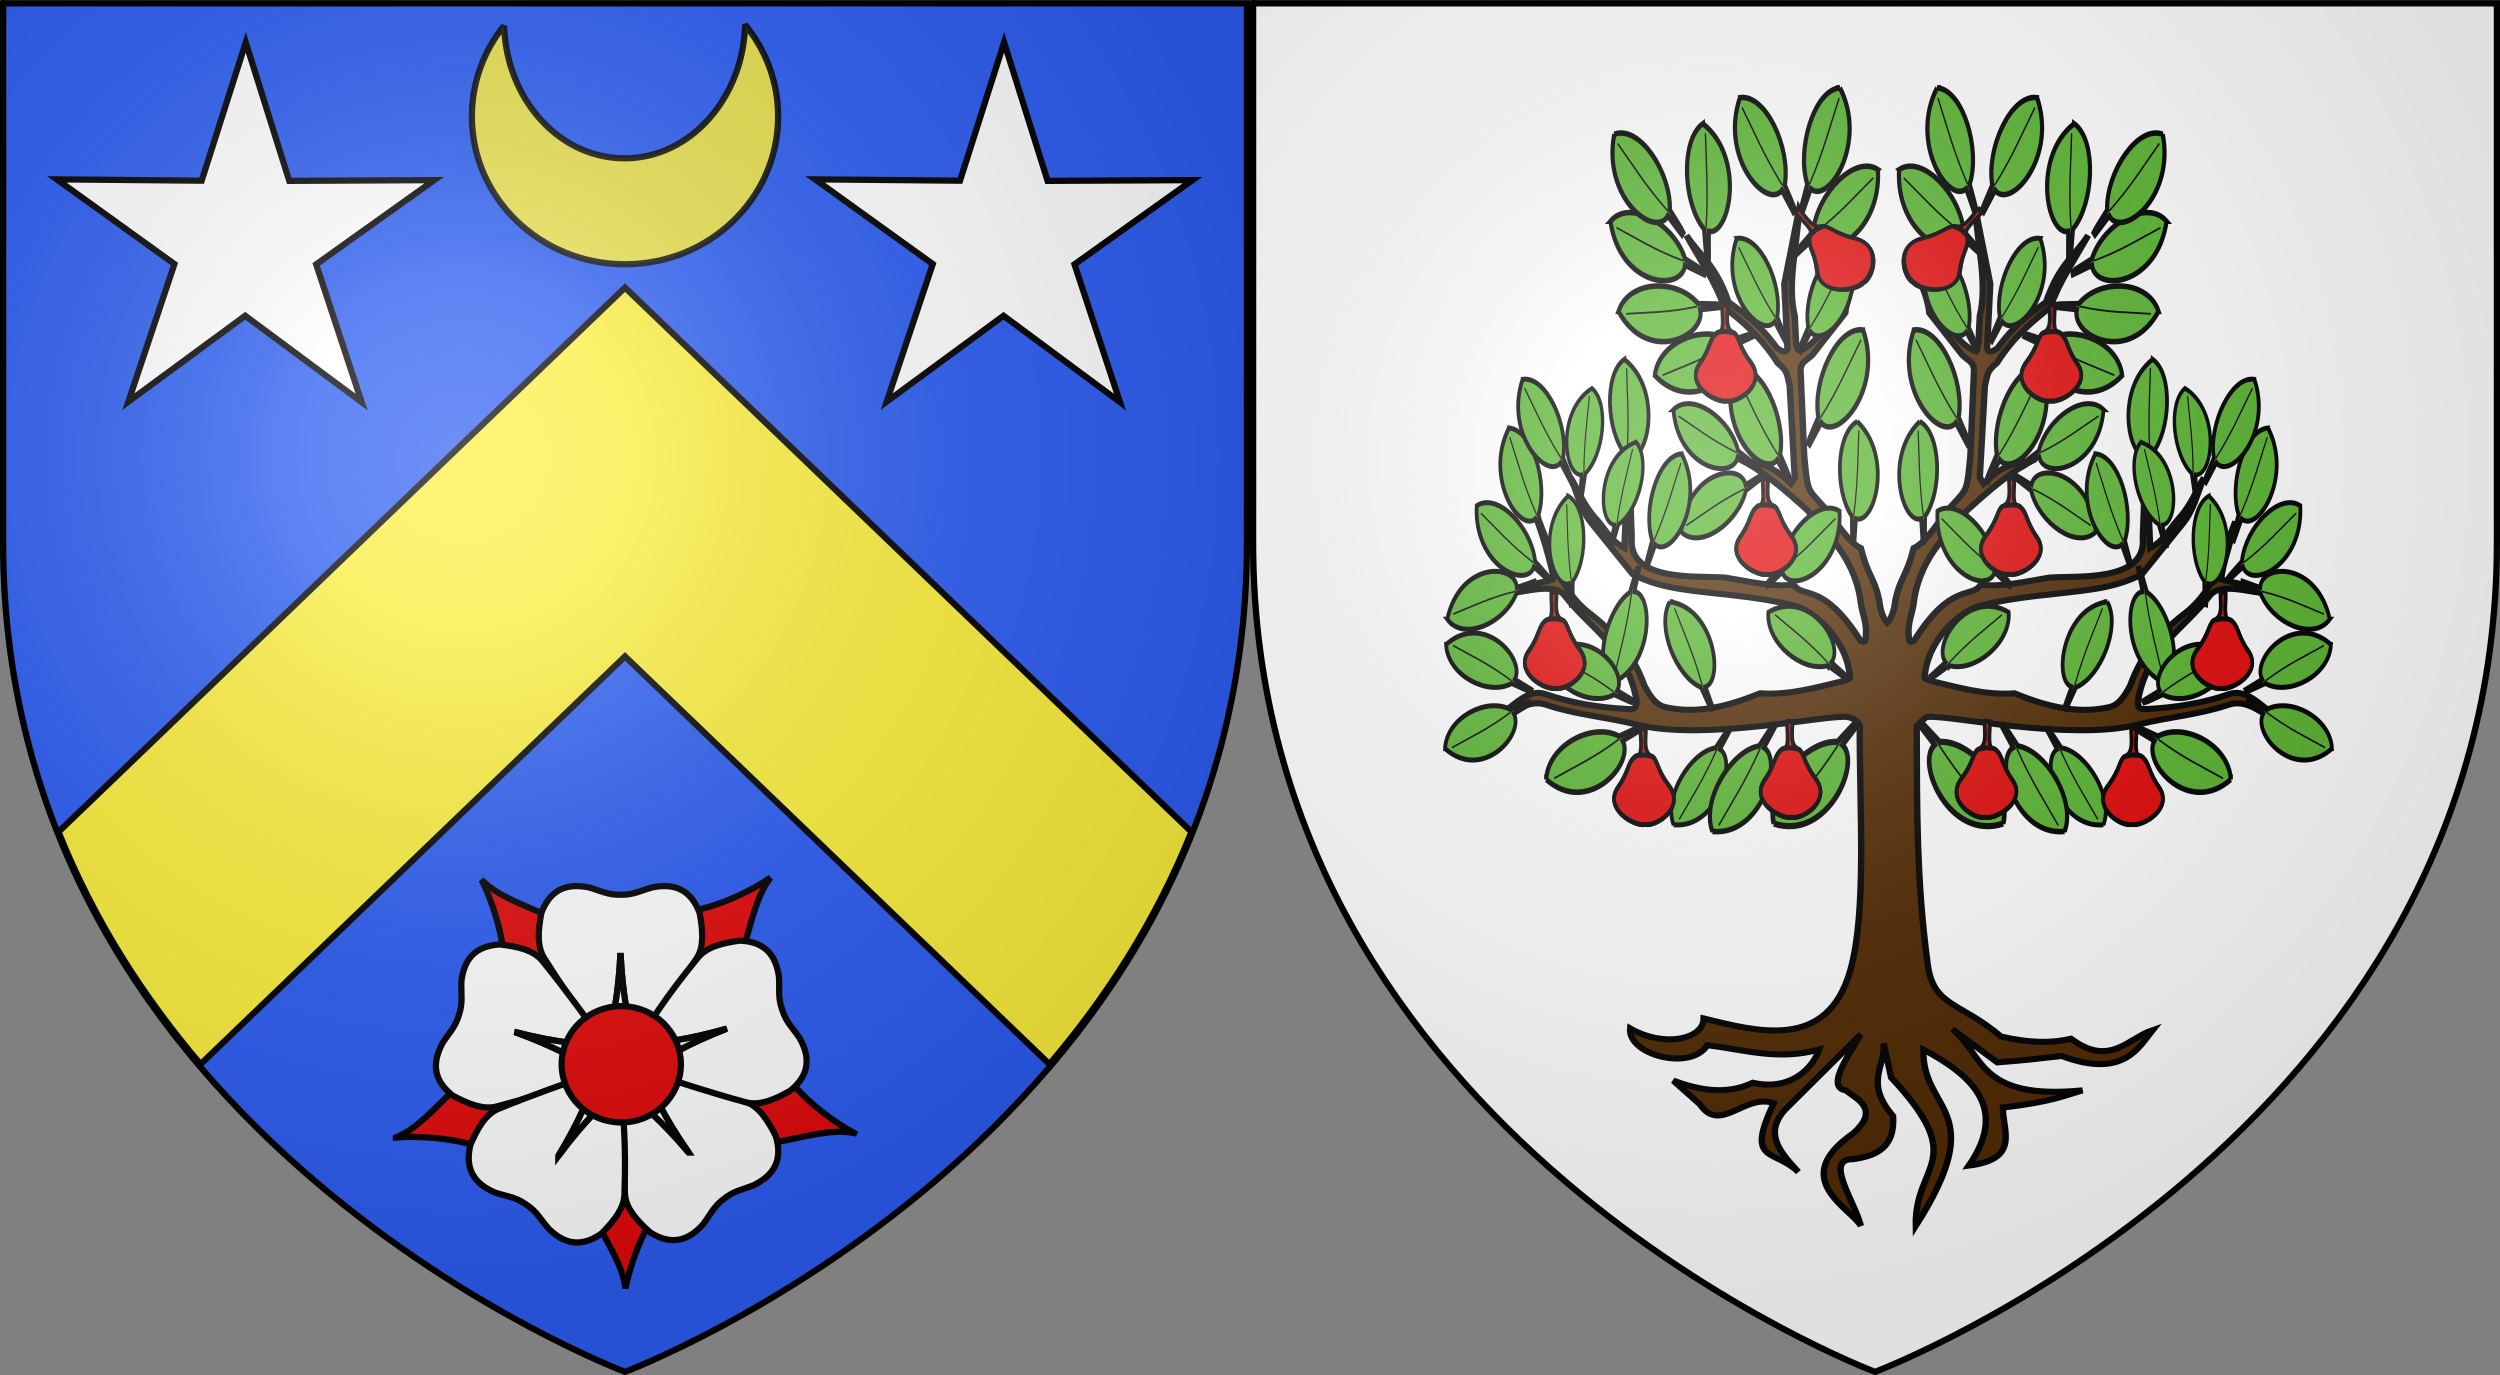 <?xml version="1.0" encoding="UTF-8" standalone="no"?>
<svg
   xmlns:dc="http://purl.org/dc/elements/1.1/"
   xmlns:cc="http://creativecommons.org/ns#"
   xmlns:rdf="http://www.w3.org/1999/02/22-rdf-syntax-ns#"
   xmlns:svg="http://www.w3.org/2000/svg"
   xmlns="http://www.w3.org/2000/svg"
   xmlns:xlink="http://www.w3.org/1999/xlink"
   xmlns:sodipodi="http://sodipodi.sourceforge.net/DTD/sodipodi-0.dtd"
   xmlns:inkscape="http://www.inkscape.org/namespaces/inkscape"
   height="660"
   width="1200"
   version="1.0"
   id="svg2"
   sodipodi:version="0.32"
   inkscape:version="0.48.1 r9760"
   sodipodi:docname="Blason_ville_fr_Trois-Palis_(Charente).svg"
   inkscape:export-filename="/Users/olivier/Desktop/Blason Rouge/Blason_Vide_3D.png"
   inkscape:export-xdpi="144"
   inkscape:export-ydpi="144"
   inkscape:output_extension="org.inkscape.output.svg.inkscape">
  <rect width="100%" height="100%" fill="#808080" stroke="none"/>
  <sodipodi:namedview
     inkscape:window-height="671"
     inkscape:window-width="1280"
     inkscape:pageshadow="2"
     inkscape:pageopacity="0.0"
     guidetolerance="10.0"
     gridtolerance="10.0"
     objecttolerance="10.0"
     borderopacity="1.0"
     bordercolor="#666666"
     pagecolor="#ffffff"
     id="base"
     showgrid="false"
     height="660px"
     inkscape:zoom="0.68646333"
     inkscape:cx="600.00018"
     inkscape:cy="329.95208"
     inkscape:window-x="0"
     inkscape:window-y="0"
     inkscape:current-layer="layer4"
     inkscape:object-nodes="true"
     inkscape:window-maximized="0" />
  <desc
     id="desc4">Flag of Canton of Valais (Wallis)</desc>
  <defs
     id="defs6">
    <linearGradient
       id="linearGradient2893">
      <stop
         style="stop-color:white;stop-opacity:0.314;"
         offset="0"
         id="stop2895" />
      <stop
         id="stop2897"
         offset="0.19"
         style="stop-color:white;stop-opacity:0.251;" />
      <stop
         style="stop-color:#6b6b6b;stop-opacity:0.125;"
         offset="0.6"
         id="stop2901" />
      <stop
         style="stop-color:black;stop-opacity:0.125;"
         offset="1"
         id="stop2899" />
    </linearGradient>
    <radialGradient
       inkscape:collect="always"
       xlink:href="#linearGradient2893"
       id="radialGradient10145"
       gradientUnits="userSpaceOnUse"
       gradientTransform="matrix(1.353,0,0,1.35,-77.629,-86.404)"
       cx="221.445"
       cy="226.331"
       fx="221.445"
       fy="226.331"
       r="300" />
    <radialGradient
       inkscape:collect="always"
       xlink:href="#linearGradient2893"
       id="radialGradient10218"
       gradientUnits="userSpaceOnUse"
       gradientTransform="matrix(1.353,0,0,1.35,522.371,-86.404)"
       cx="221.445"
       cy="226.331"
       fx="221.445"
       fy="226.331"
       r="300" />
    <g
       id="s">
      <g
         id="c">
        <path
           id="t"
           d="M 0,0 0,1 0.5,1 0,0 z"
           transform="matrix(0.951,0.309,-0.309,0.951,0,-1)"
           inkscape:connector-curvature="0" />
        <use
           xlink:href="#t"
           transform="scale(-1,1)"
           id="use2144"
           x="0"
           y="0"
           width="810"
           height="540" />
      </g>
      <g
         id="a">
        <use
           xlink:href="#c"
           transform="matrix(0.309,0.951,-0.951,0.309,0,0)"
           id="use2147"
           x="0"
           y="0"
           width="810"
           height="540" />
        <use
           xlink:href="#c"
           transform="matrix(-0.809,0.588,-0.588,-0.809,0,0)"
           id="use2149"
           x="0"
           y="0"
           width="810"
           height="540" />
      </g>
      <use
         xlink:href="#a"
         transform="scale(-1,1)"
         id="use2151"
         x="0"
         y="0"
         width="810"
         height="540" />
    </g>
    <g
       id="f">
      <rect
         width="100"
         height="60"
         x="-50"
         y="-30"
         style="fill:#28166f"
         id="rect1964" />
      <g
         transform="translate(0,-20)"
         style="fill:#ffffff"
         id="g1966">
        <path
           d="m -1.212,27.818 c 0,-5.643 -0.88,-7.346 -3.33,-13.837 C -5.709,10.888 -5.024,7.103 -2.858,3.601 -2.082,2.346 -1.114,1.214 0,0 1.114,1.214 2.082,2.346 2.858,3.601 5.024,7.103 5.709,10.888 4.542,13.98 2.091,20.471 1.212,22.175 1.212,27.818 l -2.423,0 z"
           id="path1968"
           inkscape:connector-curvature="0" />
        <path
           d="m 2.922,27.672 c 0,-5.952 2.317,-9.843 5.579,-11.012 1.448,-0.519 3.307,-0.274 5.019,1.447 2.119,2.129 2.736,7.993 -3.484,9.121 0.658,-0.956 0.619,-3.082 -0.714,-3.787 -0.99,-0.524 -2.112,-0.253 -2.675,0.123 -0.824,0.551 -1.729,2.106 -1.679,4.108 l -2.045,0 z"
           id="rwi"
           inkscape:connector-curvature="0" />
        <path
           d="M 1.777,30.183 C 1.79,32.191 2.795,33.518 4.516,34.257 4.295,34.955 3.257,36.378 1.831,36.281 1.55,37.787 1.282,38.632 0,40 c -1.282,-1.368 -1.55,-2.213 -1.831,-3.719 -1.425,0.096 -2.463,-1.326 -2.685,-2.024 1.721,-0.739 2.727,-2.066 2.739,-4.074 l 3.555,0 z"
           id="path1971"
           inkscape:connector-curvature="0" />
        <use
           transform="scale(-1,1)"
           id="use1973"
           x="0"
           y="0"
           width="800"
           height="400"
           xlink:href="#rwi" />
        <rect
           width="15.846"
           height="3.218"
           x="-7.923"
           y="27.331"
           id="rect1975" />
      </g>
    </g>
    <g
       id="s-4">
      <g
         id="c-6">
        <path
           id="t-0"
           d="M 0,0 0,1 0.5,1 0,0 z"
           transform="matrix(0.951,0.309,-0.309,0.951,0,-1)"
           inkscape:connector-curvature="0" />
        <use
           xlink:href="#t-0"
           transform="scale(-1,1)"
           id="use2144-7"
           x="0"
           y="0"
           width="810"
           height="540" />
      </g>
      <g
         id="a-1">
        <use
           xlink:href="#c-6"
           transform="matrix(0.309,0.951,-0.951,0.309,0,0)"
           id="use2147-7"
           x="0"
           y="0"
           width="810"
           height="540" />
        <use
           xlink:href="#c-6"
           transform="matrix(-0.809,0.588,-0.588,-0.809,0,0)"
           id="use2149-7"
           x="0"
           y="0"
           width="810"
           height="540" />
      </g>
      <use
         xlink:href="#a-1"
         transform="scale(-1,1)"
         id="use2151-7"
         x="0"
         y="0"
         width="810"
         height="540" />
    </g>
  </defs>
  <g
     inkscape:groupmode="layer"
     id="layer3"
     inkscape:label="Fond écu"
     style="display:inline">
    <path
       id="path2855"
       style="fill:#2b5df2;fill-opacity:1;fill-rule:evenodd;stroke:none;display:inline"
       d="m 298.5,658.499 c 0,0 298.5,-112.419 298.5,-398.122 0,-285.703 0,-258.78 0,-258.78 l -597,0 0,258.78 C 6.6167302e-4,546.08 298.5,658.499 298.5,658.499 z"
       sodipodi:nodetypes="cccccc"
       inkscape:connector-curvature="0" />
    <path
       id="path6975"
       style="fill:#ffffff;fill-opacity:1;fill-rule:evenodd;stroke:none;display:inline"
       d="m 900,658.499 c 0,0 298.5,-112.419 298.5,-398.122 0,-285.703 0,-258.78 0,-258.78 l -597,0 0,258.78 c 0,285.703 298.5,398.122 298.5,398.122 z"
       sodipodi:nodetypes="cccccc"
       inkscape:connector-curvature="0" />
    <path
       id="path5763"
       d="M 300,138.04 28.094,399.302 c 17.193,42.992 41.312,80.022 68.187,111.504 L 300,315.071 503.719,510.806 c 26.876,-31.483 50.994,-68.512 68.187,-111.504 L 300,138.04 z"
       style="fill:#fcef3c;fill-opacity:1;fill-rule:evenodd;stroke:#000000;stroke-width:3.001;stroke-linecap:butt;stroke-linejoin:miter;stroke-miterlimit:4;stroke-opacity:1;stroke-dasharray:none;display:inline"
       inkscape:connector-curvature="0" />
    <g
       style="stroke:#000000;stroke-width:7.082;stroke-miterlimit:4;stroke-opacity:1;stroke-dasharray:none;display:inline"
       id="g2171"
       transform="matrix(0.414,0,0,0.433,941.96,118.902)" />
  </g>
  <g
     inkscape:groupmode="layer"
     id="layer4"
     inkscape:label="Meubles">
    <g
       style="display:inline"
       id="g8265"
       transform="translate(664.124,196.081)" />
    <g
       style="display:inline"
       id="g8267"
       transform="translate(664.124,196.081)" />
    <g
       style="display:inline"
       id="g8269"
       transform="translate(720.552,119.441)">
      <g
         id="g5818"
         transform="translate(873,-55.32)" />
      <g
         id="g5820"
         transform="translate(873,-55.32)" />
      <g
         id="g5822"
         transform="translate(873,-55.32)" />
    </g>
    <g
       style="display:inline"
       id="layer5"
       transform="translate(720.552,119.441)">
      <g
         style="display:inline"
         id="g5438"
         transform="translate(-582.739,640.167)" />
      <g
         style="display:inline"
         id="g5440"
         transform="translate(-526.311,563.527)" />
      <g
         id="g5559"
         transform="translate(-526.311,563.527)" />
      <g
         style="display:inline"
         id="g5561"
         transform="translate(-526.311,563.527)" />
    </g>
    <g
       style="display:inline"
       id="layer6"
       transform="translate(720.552,119.441)" />
    <g
       transform="matrix(0.5,0,0,0.5,167.953,314.496)"
       id="g4174" />
    <g
       transform="matrix(0.451,0,0,0.451,18.372,229.089)"
       inkscape:label="Meubles"
       id="g5207"
       style="fill:#e20909;fill-opacity:1" />
    <g
       transform="matrix(0.451,0,0,0.451,18.372,229.089)"
       inkscape:label="Reflet final"
       id="g5209"
       style="fill:#e20909;fill-opacity:1" />
    <g
       transform="matrix(0.451,0,0,0.451,18.372,229.089)"
       inkscape:label="Contour final"
       id="g5211"
       style="fill:#e20909;fill-opacity:1" />
    <g
       id="g7763"
       transform="matrix(0.32,0,0,0.32,512.616,309.881)" />
    <path
       sodipodi:type="arc"
       style="opacity:0.615;fill:#fcef3c;fill-opacity:0.991;fill-rule:evenodd;stroke:#000000;stroke-width:2.5;stroke-linecap:round;stroke-linejoin:round;stroke-miterlimit:4;stroke-opacity:1;stroke-dasharray:none;stroke-dashoffset:0"
       id="path13306"
       sodipodi:cx="-95.744682"
       sodipodi:cy="276.70212"
       sodipodi:rx="0"
       sodipodi:ry="4.7872343"
       d="m -95.745,281.381 a 0,4.787 0 1 1 0,-4.679 l 0,0 z"
       sodipodi:start="1.357941"
       sodipodi:end="6.2831853"
       transform="matrix(0.5,0,0,0.5,116.185,587.452)" />
    <path
       transform="matrix(0.5,0,0,0.5,165.241,174.058)"
       sodipodi:end="6.2831853"
       sodipodi:start="1.357941"
       d="m -95.745,281.381 a 0,4.787 0 1 1 0,-4.679 l 0,0 z"
       sodipodi:ry="4.7872343"
       sodipodi:rx="0"
       sodipodi:cy="276.70212"
       sodipodi:cx="-95.744682"
       id="path15530"
       style="opacity:0.615;fill:#fcef3c;fill-opacity:0.991;fill-rule:evenodd;stroke:#000000;stroke-width:2.5;stroke-linecap:round;stroke-linejoin:round;stroke-miterlimit:4;stroke-opacity:1;stroke-dasharray:none;stroke-dashoffset:0"
       sodipodi:type="arc" />
    <g
       id="g3715"
       inkscape:label="Meubles"
       style="display:inline"
       transform="matrix(0.5,0,0,0.5,1.1920929e-7,164.25)" />
    <path
       sodipodi:type="star"
       style="fill:#ffffff;fill-opacity:1;stroke:#000000;stroke-width:2.02;stroke-miterlimit:4;stroke-opacity:1;stroke-dasharray:none;display:inline"
       id="path4222"
       sodipodi:sides="5"
       sodipodi:cx="457.63528"
       sodipodi:cy="68.777557"
       sodipodi:r1="64.180008"
       sodipodi:r2="24.101833"
       sodipodi:arg1="-0.31209535"
       sodipodi:arg2="0.31622318"
       inkscape:flatsided="false"
       inkscape:rounded="0"
       inkscape:randomized="0"
       d="M 518.715,49.071 480.542,76.273 495.252,120.778 457.586,92.879 419.804,120.622 434.698,76.178 396.638,48.819 443.509,49.25 457.768,4.598 471.842,49.308 z"
       transform="matrix(1.484,0,0,1.486,-561.363,13.546)" />
    <use
       style="display:inline;stroke:#000000;stroke-opacity:1;stroke-width:3;stroke-miterlimit:4;stroke-dasharray:none"
       x="0"
       y="0"
       xlink:href="#path4222"
       id="use5566"
       transform="translate(364,6.5788274e-7)"
       width="600"
       height="660" />
    <path
       style="opacity:0.9;fill:#fcef3c;fill-opacity:1;fill-rule:evenodd;stroke:#000000;stroke-width:3;stroke-linejoin:bevel;stroke-miterlimit:4;stroke-opacity:1;stroke-dasharray:none;display:inline"
       d="m 357.625,11.867 c -0.149,6.554 -1.159,12.822 -2.875,18.767 -0.063,0.219 -0.122,0.47 -0.188,0.688 -0.402,1.346 -0.837,2.636 -1.312,3.941 -0.441,1.212 -0.935,2.392 -1.438,3.566 -0.018,0.043 -0.044,0.082 -0.062,0.125 -9.411,21.882 -29.142,37.033 -52,37.033 -30.172,-2e-5 -54.867,-26.292 -57.562,-59.803 -0.1,-1.248 -0.274,-2.487 -0.312,-3.753 -9.662,12.011 -15.375,27.104 -15.375,43.476 0,39.172 32.913,70.937 73.5,70.937 40.587,0 73.5,-31.765 73.5,-70.937 0,-16.633 -5.934,-31.936 -15.875,-44.039 z"
       id="path2237"
       inkscape:connector-curvature="0" />
    <g
       id="g5990"
       transform="matrix(1.9,0,0,1.902,15.001,-288.342)"
       style="stroke:#000000;stroke-opacity:1;stroke-width:1.578;stroke-miterlimit:4;stroke-dasharray:none">
      <path
         d="m 207.896,437.545 c -4.862,-2.585 -12.566,-8.123 -17.155,-14.463 l -21.004,0.626 -2.138,6.521 19.338,9.921 c 9.519,-1.933 15.403,-3.647 20.959,-2.604 z"
         style="fill:#e20909;fill-opacity:1;fill-rule:evenodd;stroke:#000000;stroke-width:1.578;stroke-linecap:butt;stroke-linejoin:miter;stroke-miterlimit:4;stroke-opacity:1;stroke-dasharray:none"
         id="path9102"
         inkscape:connector-curvature="0" />
      <path
         d="m 150.112,476.797 c 1.034,-5.409 4.051,-14.405 8.754,-20.661 l -6.799,-19.883 -6.862,-0.117 -3.77,21.405 c 4.658,8.524 8.032,13.639 8.676,19.256 z"
         style="fill:#e20909;fill-opacity:1;fill-rule:evenodd;stroke:#000000;stroke-width:1.578;stroke-linecap:butt;stroke-linejoin:miter;stroke-miterlimit:4;stroke-opacity:1;stroke-dasharray:none"
         id="path9100"
         inkscape:connector-curvature="0" />
      <path
         d="m 92.108,438.666 c 5.487,-0.465 14.963,0.012 22.257,2.851 l 17.309,-11.914 -1.74,-6.638 -21.628,2.149 c -6.95,6.786 -10.964,11.416 -16.199,13.552 z"
         style="fill:#e20909;fill-opacity:1;fill-rule:evenodd;stroke:#000000;stroke-width:1.578;stroke-linecap:butt;stroke-linejoin:miter;stroke-miterlimit:4;stroke-opacity:1;stroke-dasharray:none"
         id="path9098"
         inkscape:connector-curvature="0" />
      <path
         d="m 186.802,373.066 c -4.535,3.123 -13.002,7.405 -20.744,8.554 l -9.13,18.926 4.801,4.904 17.72,-12.585 c 2.673,-9.338 3.865,-15.349 7.353,-19.799 z"
         style="fill:#e20909;fill-opacity:1;fill-rule:evenodd;stroke:#000000;stroke-width:1.578;stroke-linecap:butt;stroke-linejoin:miter;stroke-miterlimit:4;stroke-opacity:1;stroke-dasharray:none"
         id="path9096"
         inkscape:connector-curvature="0" />
      <path
         d="m 113.749,373.617 c 2.502,4.905 5.639,13.86 5.765,21.686 l 17.568,11.529 5.49,-4.118 -10.157,-19.215 c -8.908,-3.873 -14.711,-5.842 -18.666,-9.882 z"
         style="fill:#e20909;fill-opacity:1;fill-rule:evenodd;stroke:#000000;stroke-width:1.578;stroke-linecap:butt;stroke-linejoin:miter;stroke-miterlimit:4;stroke-opacity:1;stroke-dasharray:none"
         id="path8209"
         inkscape:connector-curvature="0" />
      <path
         d="m 137.899,375.219 c -3.92,-0.036 -7.119,1.737 -9.018,6.754 -0.838,4.41 -1.192,8.58 0.81,11.57 7.27,11.618 11.107,15.84 15.873,22.065 1.28,-6.753 2.759,-12.313 3.298,-23.508 0.539,11.195 2.018,16.756 3.298,23.508 5.393,-7.305 10.877,-14.564 15.877,-22.065 2.002,-2.99 1.644,-7.16 0.806,-11.57 -2.337,-6.175 -6.642,-7.435 -11.84,-6.458 -2.842,0.765 -4.9,1.974 -8.07,1.885 l -0.006,4.5e-4 -0.131,0 -0.001,-4.5e-4 c -3.17,0.088 -5.231,-1.12 -8.073,-1.885 -0.975,-0.183 -1.918,-0.288 -2.822,-0.296 z"
         style="fill:#ffffff;fill-opacity:1;fill-rule:evenodd;stroke:#000000;stroke-width:1.578;stroke-linecap:butt;stroke-linejoin:miter;stroke-miterlimit:4;stroke-opacity:1;stroke-dasharray:none"
         id="path2843"
         inkscape:connector-curvature="0" />
      <path
         d="m 148.862,392.101 c -0.539,11.195 -2.018,16.756 -3.298,23.508 -0.019,-0.024 -0.038,-0.047 -0.056,-0.071 l 0.007,0.142 6.593,0 0.015,-0.266 c -1.271,-6.665 -2.727,-12.227 -3.261,-23.313 z"
         style="fill:#ffffff;fill-opacity:1;fill-rule:evenodd;stroke:#000000;stroke-width:1.578;stroke-linecap:butt;stroke-linejoin:miter;stroke-miterlimit:4;stroke-opacity:1;stroke-dasharray:none"
         id="path7288"
         inkscape:connector-curvature="0" />
      <path
         d="m 102.738,417.517 c -1.191,3.735 -0.442,7.314 3.791,10.61 3.966,2.103 7.846,3.672 11.294,2.642 13.246,-3.517 18.413,-5.936 25.768,-8.652 -6.074,-3.216 -10.95,-6.271 -21.487,-10.091 10.855,2.789 16.605,3.018 23.434,3.788 -5.387,-7.309 -10.704,-14.691 -16.395,-21.683 -2.266,-2.796 -6.356,-3.684 -10.817,-4.186 -6.59,0.41 -9.064,4.151 -9.666,9.406 -0.108,2.941 0.439,5.264 -0.581,8.267 l -0.001,0.006 -0.039,0.125 -7.5e-4,9.1e-4 c -0.851,3.055 -2.615,4.668 -4.185,7.157 -0.463,0.877 -0.841,1.747 -1.116,2.609 z"
         style="fill:#ffffff;fill-opacity:1;fill-rule:evenodd;stroke:#000000;stroke-width:1.578;stroke-linecap:butt;stroke-linejoin:miter;stroke-miterlimit:4;stroke-opacity:1;stroke-dasharray:none"
         id="path8191"
         inkscape:connector-curvature="0" />
      <path
         d="m 122.104,412.026 c 10.537,3.82 15.413,6.875 21.487,10.091 -0.029,0.011 -0.056,0.022 -0.085,0.033 l 0.138,0.035 1.946,-6.299 -0.25,-0.093 c -6.743,-0.753 -12.487,-1.004 -23.237,-3.767 z"
         style="fill:#ffffff;fill-opacity:1;fill-rule:evenodd;stroke:#000000;stroke-width:1.578;stroke-linecap:butt;stroke-linejoin:miter;stroke-miterlimit:4;stroke-opacity:1;stroke-dasharray:none"
         id="path8193"
         inkscape:connector-curvature="0" />
      <path
         d="m 185.062,449.158 c 3.13,-2.361 4.585,-5.716 3.032,-10.851 -2.024,-4.007 -4.285,-7.529 -7.695,-8.679 -12.845,-4.778 -18.46,-5.787 -26.033,-7.817 3.101,6.133 5.318,11.443 11.715,20.647 -7.252,-8.546 -11.814,-12.053 -16.944,-16.626 0.177,9.078 0.255,18.176 0.863,27.17 0.236,3.591 3.061,6.678 6.414,9.664 5.617,3.47 9.797,1.845 13.323,-2.098 1.787,-2.339 2.681,-4.551 5.248,-6.413 l 0.005,-0.004 0.104,-0.08 0.001,-3.1e-4 c 2.459,-2.002 4.83,-2.301 7.549,-3.427 0.884,-0.449 1.696,-0.941 2.418,-1.486 z"
         style="fill:#ffffff;fill-opacity:1;fill-rule:evenodd;stroke:#000000;stroke-width:1.578;stroke-linecap:butt;stroke-linejoin:miter;stroke-miterlimit:4;stroke-opacity:1;stroke-dasharray:none"
         id="path8197"
         inkscape:connector-curvature="0" />
      <path
         d="m 166.081,442.458 c -6.396,-9.204 -8.613,-14.513 -11.715,-20.647 0.03,0.008 0.058,0.014 0.088,0.022 l -0.093,-0.108 -5.227,4.019 0.15,0.22 c 5.07,4.509 9.614,8.031 16.796,16.494 z"
         style="fill:#ffffff;fill-opacity:1;fill-rule:evenodd;stroke:#000000;stroke-width:1.578;stroke-linecap:butt;stroke-linejoin:miter;stroke-miterlimit:4;stroke-opacity:1;stroke-dasharray:none"
         id="path8199"
         inkscape:connector-curvature="0" />
      <path
         d="m 132.835,463.454 c 3.234,2.216 6.877,2.529 11.252,-0.575 3.156,-3.193 5.776,-6.456 5.782,-10.055 0.447,-13.698 -0.382,-19.342 -0.866,-27.168 -4.829,4.89 -9.158,8.68 -15.851,17.671 5.797,-9.592 7.672,-15.032 10.376,-21.351 -8.551,3.054 -17.151,6.02 -25.486,9.457 -3.33,1.365 -5.359,5.026 -7.123,9.153 -1.504,6.429 1.365,9.876 6.225,11.965 2.786,0.95 5.167,1.095 7.749,2.937 l 0.006,0.003 0.109,0.073 6.7e-4,9.9e-4 c 2.68,1.695 3.717,3.848 5.649,6.068 0.707,0.696 1.431,1.309 2.177,1.82 z"
         style="fill:#ffffff;fill-opacity:1;fill-rule:evenodd;stroke:#000000;stroke-width:1.578;stroke-linecap:butt;stroke-linejoin:miter;stroke-miterlimit:4;stroke-opacity:1;stroke-dasharray:none"
         id="path8203"
         inkscape:connector-curvature="0" />
      <path
         d="m 133.153,443.328 c 6.693,-8.991 11.022,-12.781 15.851,-17.671 0.002,0.031 0.005,0.06 0.007,0.09 l 0.073,-0.122 -5.472,-3.678 -0.161,0.212 c -2.663,6.241 -4.557,11.669 -10.298,21.168 z"
         style="fill:#ffffff;fill-opacity:1;fill-rule:evenodd;stroke:#000000;stroke-width:1.578;stroke-linecap:butt;stroke-linejoin:miter;stroke-miterlimit:4;stroke-opacity:1;stroke-dasharray:none"
         id="path8205"
         inkscape:connector-curvature="0" />
      <path
         d="m 188.274,395.366 c -1.221,-3.725 -3.924,-6.188 -9.285,-6.381 -4.447,0.618 -8.51,1.617 -10.702,4.471 -8.679,10.607 -11.451,15.593 -15.823,22.101 6.807,-0.949 12.548,-1.328 23.327,-4.4 -10.433,4.095 -15.228,7.276 -21.215,10.65 8.647,2.771 17.279,5.642 25.986,7.978 3.474,0.939 7.31,-0.734 11.22,-2.94 5.102,-4.191 4.917,-8.673 2.328,-13.285 -1.635,-2.448 -3.438,-4.01 -4.369,-7.042 l -0.002,-0.006 -0.042,-0.124 7e-5,-0.001 c -1.098,-2.975 -0.613,-5.315 -0.798,-8.252 -0.138,-0.982 -0.341,-1.909 -0.623,-2.769 z"
         style="fill:#ffffff;fill-opacity:1;fill-rule:evenodd;stroke:#000000;stroke-width:1.578;stroke-linecap:butt;stroke-linejoin:miter;stroke-miterlimit:4;stroke-opacity:1;stroke-dasharray:none"
         id="path8185"
         inkscape:connector-curvature="0" />
      <g
         transform="matrix(0.038,0.114,-0.114,0.038,175.518,351.817)"
         style="fill:#ffffff;fill-opacity:1;stroke-width:13.159;stroke-miterlimit:4;stroke-dasharray:none;stroke:#000000;stroke-opacity:1"
         id="g8183">
        <path
           d="m 469.438,156.219 c -4.498,93.339 -16.829,139.701 -27.5,196 -0.156,-0.203 -0.313,-0.391 -0.469,-0.594 l 0.062,1.188 54.969,0 0.125,-2.219 c -10.599,-55.568 -22.733,-101.941 -27.188,-194.375 z"
           style="fill:#ffffff;fill-opacity:1;fill-rule:evenodd;stroke:#000000;stroke-width:13.159;stroke-linecap:butt;stroke-linejoin:miter;stroke-miterlimit:4;stroke-opacity:1;stroke-dasharray:none"
           id="path8187"
           inkscape:connector-curvature="0" />
      </g>
      <path
         id="path1952"
         style="fill:#e20909;fill-opacity:1;fill-rule:evenodd;stroke:#000000;stroke-width:1.578;stroke-miterlimit:4;stroke-opacity:1;stroke-dasharray:none"
         d="m 164.115,420.191 c 0.002,8.106 -6.74,14.679 -15.058,14.679 -8.318,0 -15.06,-6.573 -15.058,-14.679 -0.002,-8.106 6.74,-14.679 15.058,-14.679 8.318,0 15.06,6.573 15.058,14.679 l 0,0 z"
         inkscape:connector-curvature="0" />
    </g>
    <g
       id="g6606"
       transform="matrix(0.64,0,0,0.64,942.21,930.017)" />
    <path
       sodipodi:type="arc"
       style="opacity:0.615;fill:#fcef3c;fill-opacity:0.991;fill-rule:evenodd;stroke:#000000;stroke-width:2.5;stroke-linecap:round;stroke-linejoin:round;stroke-miterlimit:4;stroke-opacity:1;stroke-dasharray:none;stroke-dashoffset:0"
       id="path6608"
       sodipodi:cx="-95.744682"
       sodipodi:cy="276.70212"
       sodipodi:rx="0"
       sodipodi:ry="4.7872343"
       d="m -95.745,281.381 a 0,4.787 0 1 1 0,-4.679 l 0,0 z"
       sodipodi:start="1.357941"
       sodipodi:end="6.2831853"
       transform="translate(149.349,1485.16)" />
    <path
       transform="translate(247.461,658.37)"
       sodipodi:end="6.2831853"
       sodipodi:start="1.357941"
       d="m -95.745,281.381 a 0,4.787 0 1 1 0,-4.679 l 0,0 z"
       sodipodi:ry="4.7872343"
       sodipodi:rx="0"
       sodipodi:cy="276.70212"
       sodipodi:cx="-95.744682"
       id="path6610"
       style="opacity:0.615;fill:#fcef3c;fill-opacity:0.991;fill-rule:evenodd;stroke:#000000;stroke-width:2.5;stroke-linecap:round;stroke-linejoin:round;stroke-miterlimit:4;stroke-opacity:1;stroke-dasharray:none;stroke-dashoffset:0"
       sodipodi:type="arc" />
    <g
       id="g7174"
       transform="matrix(2.1,0,0,1.997,-45.323,-321.27)">
      <path
         sodipodi:nodetypes="ccccccccccccccsccccccccccsssccscsccccccsscssscscccccccccccccccccccccccccccccscssscssccccccscsccsssccccccccccscccccccccccccccccccccccccccccccccccccccc"
         id="path10512"
         d="m 432.782,211.331 -3.361,17.803 0.709,15.019 c 0.112,1.892 -1.276,1.264 -2.41,0.338 -4.671,-6.633 -7.683,-8.296 -11.056,-11.025 -3.009,-9.175 -6.405,-10.83 -9.619,-16.031 3.047,5.738 6.804,11.475 8.606,17.212 4.155,3.58 8.286,6.912 12.251,13.472 2.192,1.975 2.075,2.276 2.754,5.513 l 1.154,21.966 -0.871,1.519 c -5.153,-5.419 -7.822,-4.49 -11.867,-5.906 5.401,2.748 10.599,7.524 15.775,12.459 2.792,4.196 10.459,10.276 11.988,21.488 0.38,3.538 1.52,5.148 1.235,8.578 -0.156,1.876 -0.408,1.477 -1.215,1.181 -8.559,-14.383 -13.273,-10.05 -15.289,-13.557 -4.239,0.747 -10.317,-0.744 -15.613,-1.659 -6.519,-0.505 -22.388,1.15 -21.404,-9.704 l -0.729,-20.784 -0.952,23.372 c -3.323,-1.802 -4.397,-4.665 -6.5,-7.031 -2.858,-3.291 -3.929,-6.581 -5.771,-9.872 1.56,3.778 2.221,7.782 5.002,11.278 l 9.194,11.953 c 6.774,3.694 13.554,3.885 23.692,5.147 5.16,0.642 9.04,1.286 13.264,2.391 4.003,1.047 11.516,7.491 12.575,16.2 0.203,1.667 0.311,1.152 -1.215,1.856 -6.167,1.521 -12.484,3.526 -19.238,3.009 -8.769,3.802 -15.399,4.798 -21.647,3.319 -1.884,-0.446 -3.239,-2.063 -4.799,-5.203 -2.563,-7.573 -6.918,-12.863 -12.494,-17.353 -3.646,-2.936 -6.068,-6.899 -7.229,-10.35 l -4.313,-11.7 c 0.962,4.676 4.191,14.46 2.876,14.034 l -12.494,3.009 c 2.865,1.534 12.848,-3.432 15.613,0.984 5.652,7.625 13.633,12.024 16.119,24.047 0.22,1.751 0.423,3.098 -1.438,3.009 -6.918,-0.329 -13.543,-1.512 -19.116,-3.572 -5.575,-2.061 -9.104,6.271 -14.074,6.159 4.967,1.216 8.519,-5.628 14.195,-3.6 6.643,2.373 14.039,2.991 20.432,4.697 15.806,4.217 44.144,-2.55 48.418,-1.772 1.149,0.209 2.229,0.857 2.754,2.138 -0.093,19.766 1.676,44.748 -2.192,58.859 -5.303,19.347 -21.264,14.552 -33.488,11.454 -0.031,4.946 -8.954,7.132 -16.808,2.391 -0.553,6.36 13.823,10.377 17.658,4.022 8.319,1.047 16.173,3.803 25.555,1.041 -1.234,3.951 -6.112,10.145 -15.167,7.987 -6.061,3.014 -12.123,1.815 -18.184,-0.506 l 6.075,5.681 c 4.687,7.26 10.31,-2.756 16.889,-0.253 -6.611,14.632 0.179,10.885 5.63,16.538 -3.93,-4.561 -8.1,-9.088 -3.038,-14.991 l 17.314,-18.084 c -3.512,6.088 -7.76,12.684 -3.463,13.444 2.805,2.243 7.832,4.602 1.742,10.322 -15.059,10.994 -0.588,17.94 1.721,22.247 -1.451,-5.993 -8.519,-16.193 -1.721,-16.031 5.245,-0.802 9.557,-2.731 9.092,-10.35 -6.707,-8.24 -1.652,-11.774 -2.167,-17.55 l 1.721,8.269 c 18.057,20.32 5.32,20.514 5.63,35.663 17.257,-28.509 1.348,-27.15 1.742,-42.384 11.766,6.551 19.236,14.514 10.388,27.9 11.974,-1.599 7.636,-8.505 7.796,-13.95 11.05,-1.378 13.66,-2.756 18.184,-4.134 -23.971,2.432 -22.439,-8.477 -29.767,-14.738 l 10.287,8.016 c 6.541,-0.517 10.374,-1.03 14.722,-1.547 14.208,5.622 17.715,-2.227 20.776,-6.216 -5.614,1.992 -9.823,8.981 -18.63,2.081 -4.432,1.084 -9.329,1.076 -16.018,-0.534 -9.295,-8.335 -15.456,-7.142 -16.747,-17.294 -2.618,-20.592 -2.439,-37.295 -2.52,-57.255 0.483,-0.359 1.735,-2.127 2.318,-2.233 4.274,-0.778 32.611,5.989 48.418,1.772 6.393,-1.706 13.79,-2.324 20.432,-4.697 5.677,-2.028 9.228,4.816 14.195,3.6 -4.97,0.111 -8.498,-8.221 -14.074,-6.159 -5.573,2.06 -12.198,3.243 -19.116,3.572 -1.861,0.089 -1.658,-1.259 -1.438,-3.009 2.486,-12.023 10.447,-16.422 16.099,-24.047 2.765,-4.416 12.768,0.55 15.633,-0.984 l -12.494,-3.009 c -1.315,0.425 1.914,-9.358 2.876,-14.034 l -4.313,11.7 c -1.161,3.451 -3.583,7.414 -7.229,10.35 -5.577,4.491 -9.931,9.78 -12.494,17.353 -1.56,3.14 -2.915,4.757 -4.799,5.203 -6.248,1.479 -12.878,0.483 -21.647,-3.319 -6.754,0.516 -13.07,-1.489 -19.238,-3.009 -1.526,-0.704 -1.418,-0.19 -1.215,-1.856 1.059,-8.709 8.572,-15.153 12.575,-16.2 4.224,-1.105 8.104,-1.748 13.264,-2.391 10.138,-1.262 16.919,-1.453 23.692,-5.147 l 9.194,-11.953 c 2.781,-3.496 3.442,-7.5 5.002,-11.278 -1.842,3.291 -2.913,6.581 -5.771,9.872 -2.104,2.366 -3.177,5.23 -6.5,7.031 l -0.952,-23.372 -0.729,20.784 c 0.983,10.853 -14.885,9.199 -21.404,9.704 -5.296,0.914 -11.374,2.406 -15.613,1.659 -2.015,3.506 -6.729,-0.826 -15.289,13.557 -0.807,0.296 -1.059,0.695 -1.215,-1.181 -0.285,-3.43 0.855,-5.04 1.235,-8.578 1.529,-11.211 9.196,-17.291 11.988,-21.488 5.176,-4.936 10.374,-9.711 15.775,-12.459 -4.045,1.417 -6.713,0.487 -11.867,5.906 l -0.871,-1.519 1.154,-21.966 c 0.679,-3.236 0.562,-3.538 2.754,-5.513 3.965,-6.56 8.096,-9.892 12.251,-13.472 1.802,-5.738 5.559,-11.475 8.606,-17.212 -3.214,5.202 -6.609,6.857 -9.619,16.031 -3.373,2.729 -6.386,4.392 -11.056,11.025 -1.134,0.927 -2.521,1.555 -2.41,-0.338 l 0.709,-15.019 -3.361,-17.803 c 0.417,8.53 2.795,17.8 0.972,25.481 l -0.283,5.963 c -0.072,1.594 -0.424,2.309 -0.931,2.391 -3.563,-1.517 -6.372,-6.509 -8.89,-10.378 -1.176,-4.379 -3.213,-7.554 -5.285,-10.688 1.449,3.948 3.44,7.745 3.848,11.981 l 7.533,10.125 c 1.588,1.562 2.423,1.564 2.693,3.431 l -0.851,20.897 c -0.749,8.16 -0.7,7.756 -3.604,11.137 -3.109,3.348 -6.226,9.534 -9.335,10.941 -1.721,7.023 -3.038,6.948 -4.171,12.403 -0.282,2.636 -0.914,4.495 -1.883,5.541 -0.969,-1.046 -1.581,-2.905 -1.863,-5.541 -1.134,-5.455 -2.45,-5.38 -4.171,-12.403 -3.109,-1.407 -6.226,-7.593 -9.335,-10.941 -2.905,-3.381 -2.856,-2.977 -3.604,-11.137 l -0.851,-20.897 c 0.271,-1.867 1.105,-1.869 2.693,-3.431 l 7.533,-10.125 c 0.408,-4.237 2.399,-8.034 3.848,-11.981 -2.072,3.134 -4.11,6.308 -5.285,10.688 -2.518,3.869 -5.327,8.861 -8.89,10.378 -0.507,-0.082 -0.86,-0.797 -0.931,-2.391 l -0.283,-5.963 c -1.823,-7.682 0.555,-16.951 0.972,-25.481 z"
         style="fill:#502800;fill-opacity:1;fill-rule:evenodd;stroke:#000000;stroke-width:1.464;stroke-linecap:butt;stroke-linejoin:miter;stroke-miterlimit:4;stroke-opacity:1;stroke-dasharray:none;display:inline"
         inkscape:connector-curvature="0" />
      <g
         transform="matrix(0.72,0,0,1,-67.334,-18.044)"
         id="g2595">
        <g
           id="g7478">
          <use
             height="660"
             width="600"
             transform="matrix(0.906,-0.423,0.423,0.906,-78.23,282.414)"
             id="use15356"
             xlink:href="#use15354"
             y="0"
             x="0" />
          <use
             height="660"
             width="600"
             transform="matrix(0.985,0.174,0.174,-0.985,21.485,499.689)"
             id="use15376"
             xlink:href="#use15340"
             y="0"
             x="0" />
          <use
             height="660"
             width="600"
             transform="matrix(0.985,0.174,-0.174,0.985,70.814,-92.405)"
             id="use15358"
             xlink:href="#use15348"
             y="0"
             x="0" />
          <use
             height="660"
             width="600"
             transform="matrix(0.985,-0.174,-0.174,-0.985,47.295,775.678)"
             id="use15352"
             xlink:href="#use15332"
             y="0"
             x="0" />
          <use
             height="660"
             width="600"
             transform="matrix(0.846,0.308,-0.308,0.846,198.364,-125.858)"
             id="use15344"
             xlink:href="#use15342"
             y="0"
             x="0" />
          <g
             transform="matrix(0.7,0.7,-0.7,0.7,1139.805,343.74)"
             id="g15312">
            <path
               style="fill:#5ab532;fill-opacity:1;fill-rule:evenodd;stroke:#000000;stroke-width:1.5;stroke-linecap:butt;stroke-linejoin:miter;stroke-miterlimit:4;stroke-opacity:1;stroke-dasharray:none"
               d="m -300.046,347.388 c 15.197,-9.124 9.588,-30.328 2.044,-29.083 l 0.022,-7.221 -0.816,0.102 c -0.251,0.87 -0.664,6.1 -0.865,7.746 -7.487,6.875 -8.553,24.01 -0.385,28.457 z"
               id="path3863"
               sodipodi:nodetypes="cccccc"
               inkscape:connector-curvature="0" />
            <path
               style="fill:none;stroke:#000000;stroke-width:0.5;stroke-linecap:butt;stroke-linejoin:miter;stroke-miterlimit:4;stroke-opacity:1;stroke-dasharray:none"
               d="m -298.955,319.308 c 0.844,10.189 0.052,17.463 -0.195,25.456"
               id="path4752"
               sodipodi:nodetypes="cs"
               inkscape:connector-curvature="0" />
          </g>
          <use
             height="660"
             width="600"
             transform="matrix(0.9,0,0,0.9,54.38,36.268)"
             id="use15318"
             xlink:href="#use15316"
             y="0"
             x="0" />
          <use
             height="660"
             width="600"
             transform="matrix(0.886,-0.156,0.156,0.886,1.8520545e-4,151.971)"
             id="use15316"
             xlink:href="#g15312"
             y="0"
             x="0" />
          <use
             height="660"
             width="600"
             transform="matrix(0.846,0.308,-0.308,0.846,149.584,-164.032)"
             id="use15320"
             xlink:href="#g15312"
             y="0"
             x="0" />
          <use
             height="660"
             width="600"
             transform="matrix(0.9,0,0,0.9,29.315,29.199)"
             id="use15322"
             xlink:href="#use15320"
             y="0"
             x="0" />
          <g
             id="g15324"
             transform="matrix(0.504,-0.504,-0.504,-0.504,1015.709,350.347)">
            <path
               sodipodi:nodetypes="cc"
               id="path15328"
               d="m -298.955,319.308 c 0.961,11.605 -0.2,19.428 -0.26,28.84"
               style="fill:#fcef3c;fill-rule:evenodd;stroke:#000000;stroke-width:0.5;stroke-linecap:butt;stroke-linejoin:miter;stroke-miterlimit:4;stroke-opacity:1;stroke-dasharray:none"
               inkscape:connector-curvature="0" />
          </g>
          <use
             height="660"
             width="600"
             transform="matrix(0.9,0,0,-0.9,62.155,666.177)"
             id="use15330"
             xlink:href="#use15320"
             y="0"
             x="0" />
          <use
             height="660"
             width="600"
             transform="matrix(0.766,0.643,-0.643,0.766,398.797,-329.714)"
             id="use15332"
             xlink:href="#use15330"
             y="0"
             x="0" />
          <use
             height="660"
             width="600"
             transform="matrix(0.766,-0.643,0.643,0.766,-77.969,446.641)"
             id="use15336"
             xlink:href="#use15334"
             y="0"
             x="0" />
          <use
             height="660"
             width="600"
             transform="matrix(1,0,0,-1,0.326,692.69)"
             id="use15334"
             xlink:href="#use15322"
             y="0"
             x="0" />
          <use
             height="660"
             width="600"
             transform="matrix(0.94,0.342,0.342,-0.94,-67.757,409.21)"
             id="use15340"
             xlink:href="#use15336"
             y="0"
             x="0" />
          <use
             height="660"
             width="600"
             transform="matrix(0.866,0.5,-0.5,0.866,239.844,-274.572)"
             id="use15342"
             xlink:href="#use15340"
             y="0"
             x="0" />
          <use
             height="660"
             width="600"
             transform="matrix(0.985,-0.174,0.174,0.985,-35.659,97.371)"
             id="use15346"
             xlink:href="#use15342"
             y="0"
             x="0" />
          <use
             height="660"
             width="600"
             transform="matrix(0.985,0.174,-0.174,0.985,68.763,-129.516)"
             id="use15348"
             xlink:href="#use15344"
             y="0"
             x="0" />
          <use
             height="660"
             width="600"
             transform="matrix(0.985,-0.174,0.174,0.985,19.038,84.47)"
             id="use15374"
             xlink:href="#use15340"
             y="0"
             x="0" />
          <use
             height="660"
             width="600"
             transform="matrix(-1,0,0,1,1259.886,6.199)"
             id="use15354"
             xlink:href="#use15342"
             y="0"
             x="0" />
          <use
             height="660"
             width="600"
             transform="matrix(0.819,0.574,-0.574,0.819,319.883,-423.984)"
             id="use15360"
             xlink:href="#use15316"
             y="0"
             x="0" />
          <use
             height="660"
             width="600"
             transform="matrix(0.966,0.259,-0.259,0.966,80.231,-174.298)"
             id="use15362"
             xlink:href="#use15360"
             y="0"
             x="0" />
          <use
             height="660"
             width="600"
             transform="matrix(0.906,0.423,-0.423,0.906,164.693,-267.386)"
             id="use15364"
             xlink:href="#use15362"
             y="0"
             x="0" />
          <use
             height="660"
             width="600"
             transform="matrix(0.906,0.423,-0.423,0.906,159.063,-267.577)"
             id="use15366"
             xlink:href="#use15364"
             y="0"
             x="0" />
          <use
             height="660"
             width="600"
             transform="matrix(-0.707,0.707,0.707,0.707,964.397,-390.3)"
             id="use15368"
             xlink:href="#use15366"
             y="0"
             x="0" />
          <use
             height="660"
             width="600"
             transform="matrix(0.985,0.174,-0.174,0.985,84.722,-51.529)"
             id="use15370"
             xlink:href="#use15366"
             y="0"
             x="0" />
          <use
             height="660"
             width="600"
             transform="matrix(-1,0,0,1,1299.781,1.305)"
             id="use15372"
             xlink:href="#use15340"
             y="0"
             x="0" />
          <use
             height="660"
             width="600"
             transform="matrix(0.643,-0.766,0.766,0.643,27.003,628.101)"
             id="use15378"
             xlink:href="#use15372"
             y="0"
             x="0" />
          <use
             height="660"
             width="600"
             transform="matrix(-0.94,-0.342,-0.342,0.94,1443.075,194.497)"
             id="use15380"
             xlink:href="#use15372"
             y="0"
             x="0" />
          <use
             height="660"
             width="600"
             transform="matrix(-1,0,0,1,1385.211,2.447)"
             id="use15382"
             xlink:href="#use15380"
             y="0"
             x="0" />
          <use
             height="660"
             width="600"
             transform="matrix(0.985,0.174,-0.174,0.985,86.19,-116.295)"
             id="use15384"
             xlink:href="#use15366"
             y="0"
             x="0" />
          <use
             height="660"
             width="600"
             transform="matrix(-0.985,0.174,0.174,0.985,1338.103,-116.927)"
             id="use15386"
             xlink:href="#use15384"
             y="0"
             x="0" />
          <use
             height="660"
             width="600"
             transform="matrix(-0.94,-0.342,-0.342,0.94,1424.189,260.57)"
             id="use15388"
             xlink:href="#use15384"
             y="0"
             x="0" />
          <g
             transform="matrix(0.9,0,0,0.9,1080.669,96.55)"
             id="g15629" />
          <use
             height="660"
             width="600"
             transform="matrix(1,0,0,-1,-32.221,700.133)"
             id="use15633"
             xlink:href="#g15629"
             y="0"
             x="0" />
          <use
             height="660"
             width="600"
             transform="matrix(1,0,0,-1,-38.282,699.974)"
             id="use15635"
             xlink:href="#use15633"
             y="0"
             x="0" />
          <use
             height="660"
             width="600"
             transform="matrix(-1,0,0,1,1359.146,-27.595)"
             id="use15637"
             xlink:href="#g15629"
             y="0"
             x="0" />
          <use
             height="660"
             width="600"
             transform="matrix(-1,0,0,-1,1311.453,627.716)"
             id="use15639"
             xlink:href="#use15637"
             y="0"
             x="0" />
          <use
             height="660"
             width="600"
             transform="matrix(0.643,-0.766,0.766,0.643,-9.399,533.841)"
             id="use15641"
             xlink:href="#g15629"
             y="0"
             x="0" />
          <use
             height="660"
             width="600"
             transform="matrix(-1,0,0,1,1389.361,-8.929)"
             id="use15739"
             xlink:href="#use15370"
             y="0"
             x="0" />
          <use
             x="0"
             y="0"
             xlink:href="#use15316"
             id="use7476"
             transform="matrix(0.846,-0.308,-0.308,-0.846,237.163,851.991)"
             width="600"
             height="660" />
        </g>
        <g
           transform="translate(-282.79,38.529)"
           id="g2575"
           style="display:inline">
          <path
             style="fill:#e20909;fill-opacity:1;stroke:#000000;stroke-width:1.2;stroke-linecap:round;stroke-linejoin:round;stroke-miterlimit:4;stroke-opacity:1;stroke-dasharray:none"
             d="m 966.526,327.858 c -4.774,5.112 4.956,9.482 8.599,8.986 3.643,0.497 12.739,-4.089 7.476,-9.335 -3.73,-3.719 -3.63,-6.19 -5.165,-6.93 -0.479,-0.231 -2.221,-0.395 -2.797,-0.444 -0.979,0.109 -1.903,-0.038 -2.667,0.393 -2.546,1.436 -1.911,3.545 -5.446,7.33 z"
             id="path2566"
             sodipodi:nodetypes="ccsscss"
             inkscape:connector-curvature="0" />
          <path
             style="fill:#e20909;fill-opacity:1;stroke:#000000;stroke-width:1.2;stroke-linecap:round;stroke-linejoin:round;stroke-miterlimit:4;stroke-opacity:1;stroke-dasharray:none"
             d="m 973.642,313.799 1.67,-0.051 c 0.028,2.673 -0.938,5.927 2.125,6.83 -1.897,0.661 -3.702,0.499 -5.464,-0.051 2.731,0.035 1.518,-4.062 1.67,-6.729 z"
             id="path2571"
             sodipodi:nodetypes="ccccc"
             inkscape:connector-curvature="0" />
          <use
             x="0"
             y="0"
             xlink:href="#path2566"
             id="use6949"
             width="600"
             height="660" />
        </g>
        <use
           height="660"
           width="600"
           transform="translate(-46.531,1.717)"
           id="use2587"
           xlink:href="#g2575"
           y="0"
           x="0" />
        <use
           height="660"
           width="600"
           transform="translate(-74.877,-31.017)"
           id="use2589"
           xlink:href="#g2575"
           y="0"
           x="0" />
        <use
           height="660"
           width="600"
           transform="translate(-20.597,-100.079)"
           id="use2591"
           xlink:href="#g2575"
           y="0"
           x="0" />
        <use
           height="660"
           width="600"
           transform="translate(-7.754,-58.4)"
           id="use2593"
           xlink:href="#g2575"
           y="0"
           x="0" />
        <use
           height="660"
           width="600"
           transform="matrix(0.766,-0.463,0.893,0.766,-45.421,346.993)"
           id="use7172"
           xlink:href="#use2591"
           y="0"
           x="0" />
      </g>
      <use
         x="0"
         y="0"
         xlink:href="#g2595"
         id="use2651"
         transform="matrix(-1,0,0,1,906.483,0)"
         width="600"
         height="660" />
    </g>
  </g>
  <g
     inkscape:groupmode="layer"
     id="layer2"
     inkscape:label="Reflet final"
     sodipodi:insensitive="true">
    <path
       sodipodi:nodetypes="cccccc"
       d="m 900,658.499 c 0,0 298.5,-112.419 298.5,-398.122 0,-285.703 0,-258.78 0,-258.78 l -597,0 0,258.78 c 0,285.703 298.5,398.122 298.5,398.122 z"
       style="fill:url(#radialGradient10218);fill-opacity:1;fill-rule:evenodd;stroke:none"
       id="path2875"
       inkscape:export-xdpi="144"
       inkscape:export-ydpi="144"
       inkscape:connector-curvature="0" />
    <path
       inkscape:export-ydpi="144"
       inkscape:export-xdpi="144"
       id="path7202"
       style="fill:url(#radialGradient10145);fill-opacity:1;fill-rule:evenodd;stroke:none"
       d="m 300,658.499 c 0,0 298.5,-112.419 298.5,-398.122 0,-285.703 0,-258.78 0,-258.78 l -597,0 0,258.78 c 0,285.703 298.5,398.122 298.5,398.122 z"
       sodipodi:nodetypes="cccccc"
       inkscape:connector-curvature="0" />
  </g>
  <g
     inkscape:groupmode="layer"
     id="layer1"
     inkscape:label="Contour final"
     sodipodi:insensitive="true">
    <path
       sodipodi:nodetypes="cccccc"
       d="m 900,658.499 c 0,0 -298.5,-112.419 -298.5,-398.123 0,-285.703 0,-258.78 0,-258.78 l 597,0 0,258.78 c 0,285.703 -298.5,398.123 -298.5,398.123 z"
       style="fill:none;stroke:#000000;stroke-width:3.001;stroke-linecap:butt;stroke-linejoin:miter;stroke-miterlimit:4;stroke-opacity:1;stroke-dasharray:none"
       id="path1411"
       inkscape:export-xdpi="144"
       inkscape:export-ydpi="144"
       inkscape:connector-curvature="0" />
    <path
       inkscape:export-ydpi="144"
       inkscape:export-xdpi="144"
       id="path7204"
       style="fill:none;stroke:#000000;stroke-width:3.001;stroke-linecap:butt;stroke-linejoin:miter;stroke-miterlimit:4;stroke-opacity:1;stroke-dasharray:none"
       d="m 300,658.499 c 0,0 -298.5,-112.419 -298.5,-398.123 0,-285.703 0,-258.78 0,-258.78 l 597,0 0,258.78 c 0,285.703 -298.5,398.123 -298.5,398.123 z"
       sodipodi:nodetypes="cccccc"
       inkscape:connector-curvature="0" />
  </g>
</svg>
